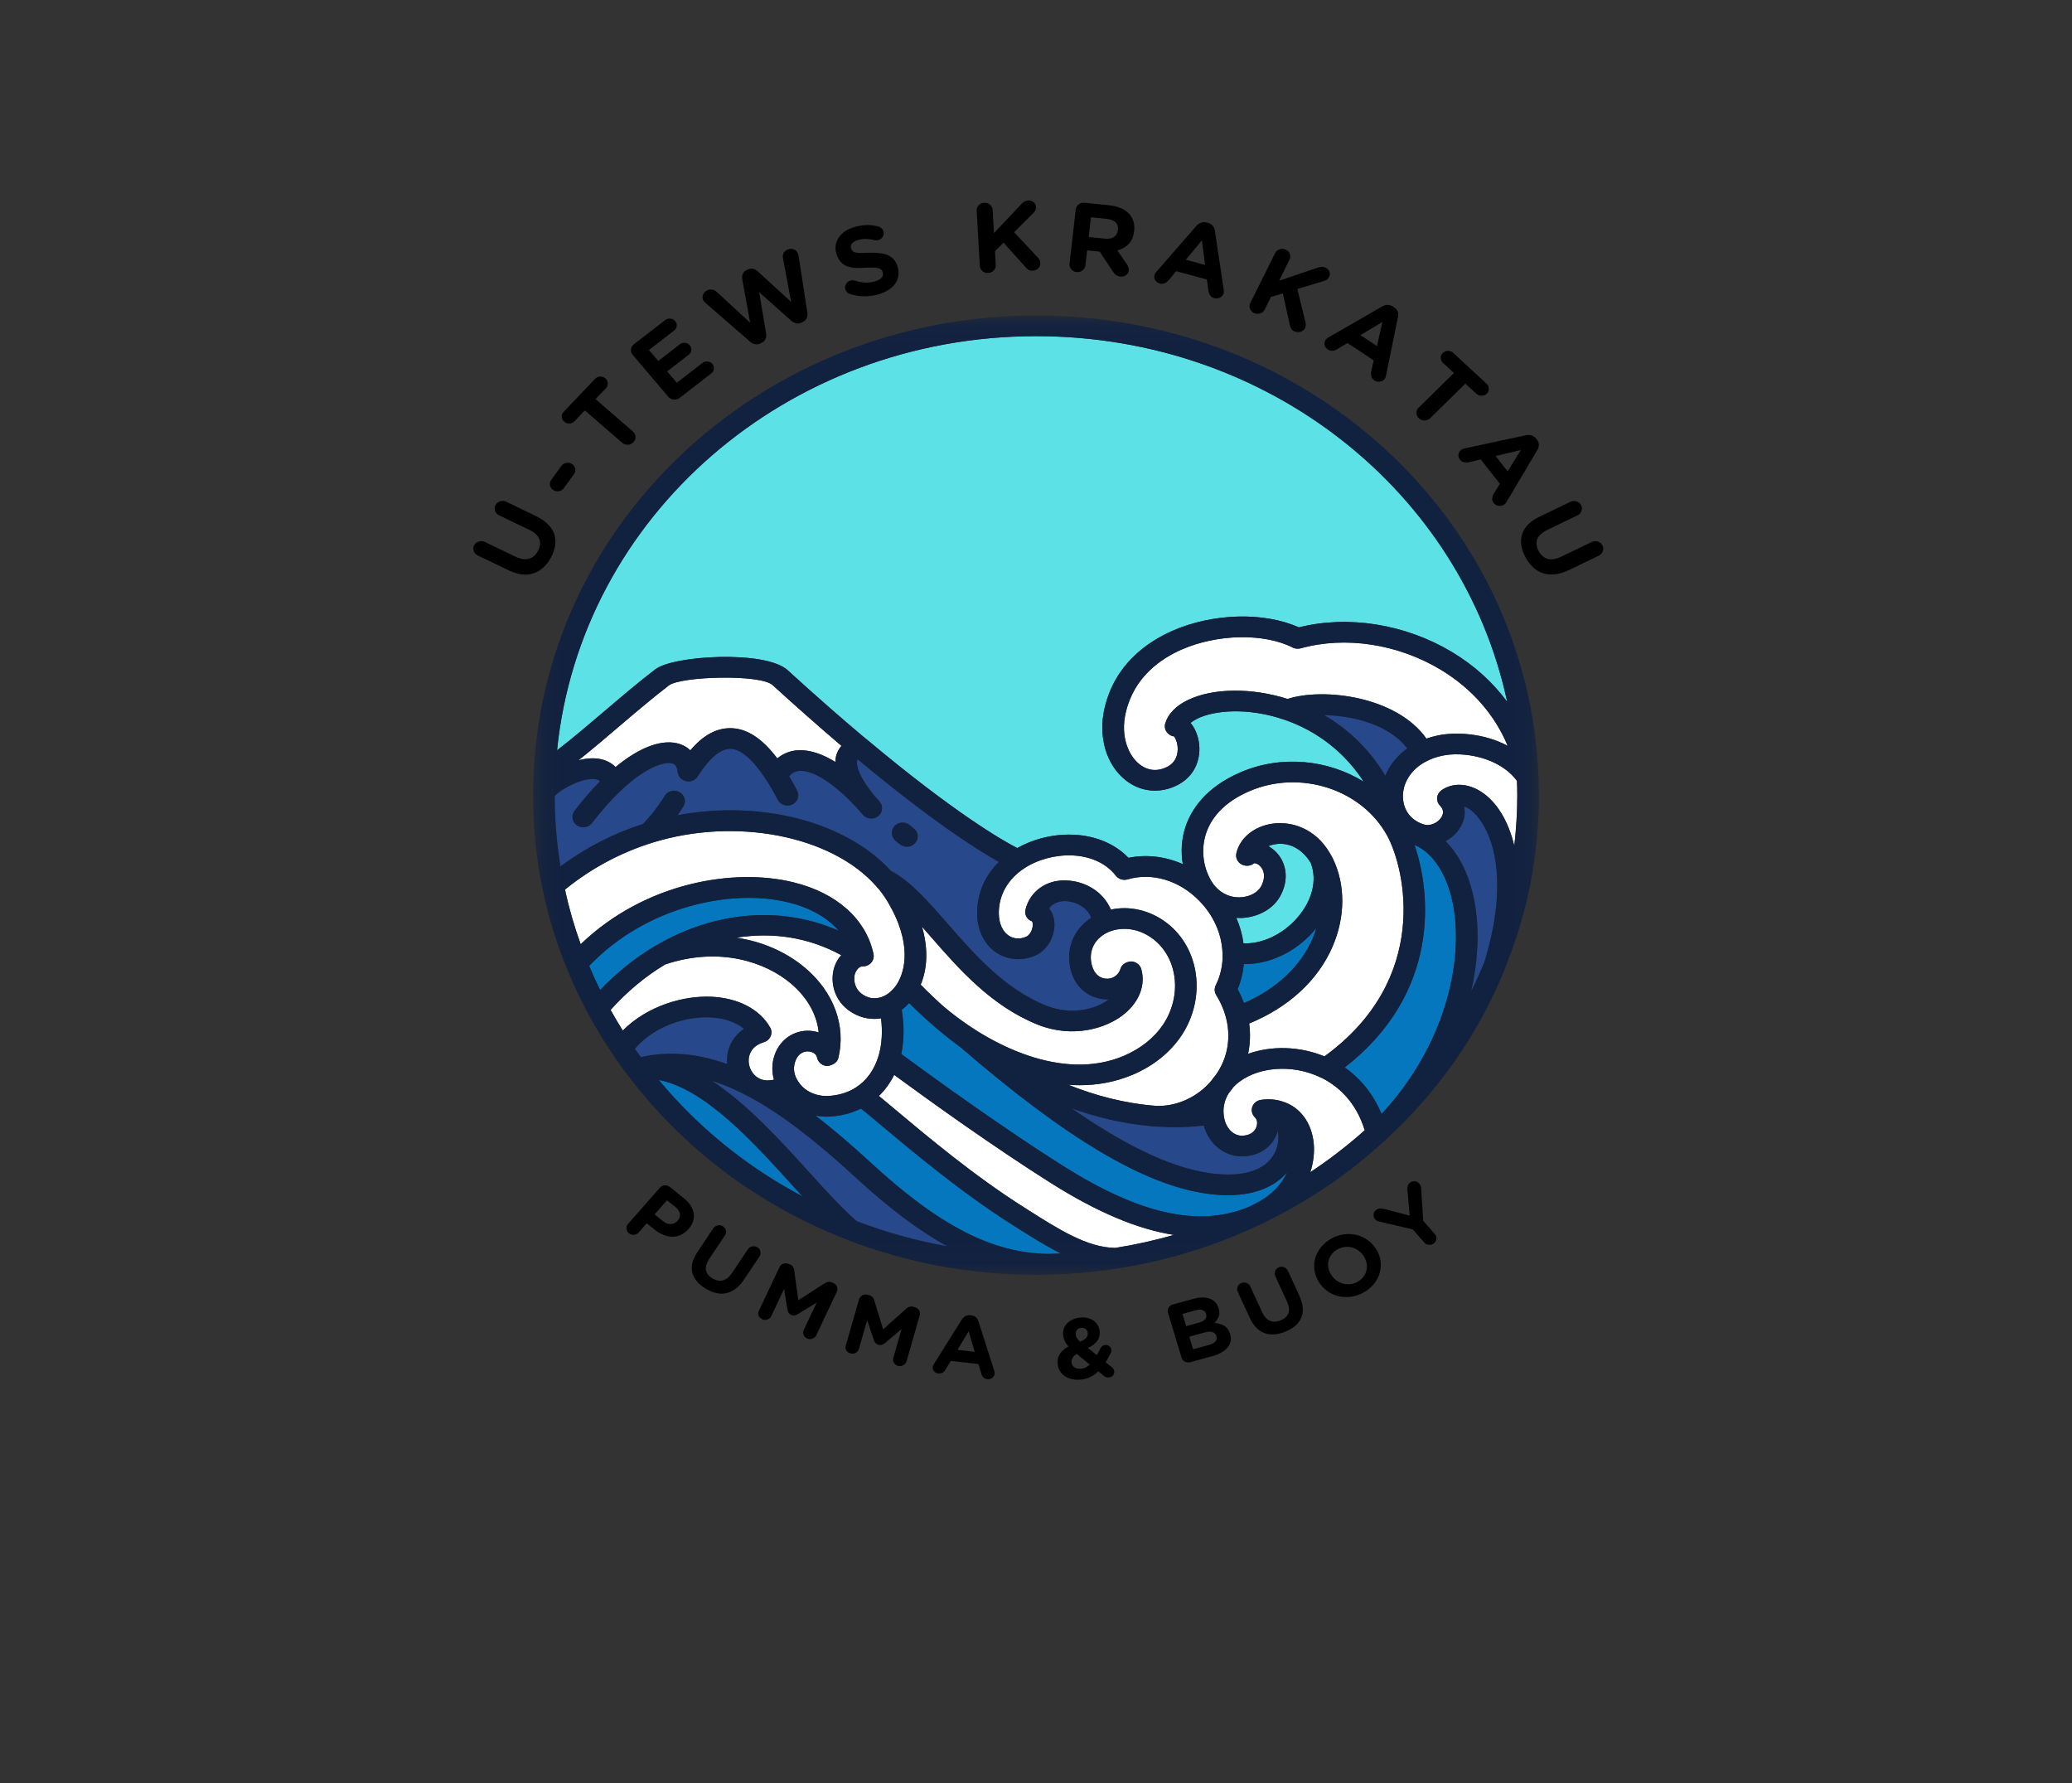 <svg width="86" height="74" viewBox="0 0 86 74" fill="none" xmlns="http://www.w3.org/2000/svg">
<rect x="0" y="0" width="86" height="74" fill="#333333" stroke="none"/>
<path d="M43.004 13.951C32.65 13.951 24.102 21.428 23.12 31.138C23.76 30.645 24.408 30.094 25.082 29.52C25.766 28.937 26.472 28.335 27.193 27.781C27.947 27.193 31.783 26.979 32.692 27.813C33.834 28.855 34.917 29.805 35.91 30.637C35.924 30.646 35.937 30.654 35.951 30.666C39.632 33.753 41.616 34.883 42.223 35.195C43.627 34.399 45.67 34.387 46.838 35.6C47.591 35.445 48.375 35.544 49.093 35.861C49.004 35.332 49.041 34.786 49.216 34.282C49.448 33.609 50.031 32.677 51.483 32.053C53.178 31.319 55.121 31.526 56.601 32.44C55.582 30.865 54.19 30.165 53.299 29.865C51.796 29.351 50.408 29.473 49.697 29.822C49.585 29.878 49.489 29.939 49.414 30.003C49.547 30.153 49.653 30.358 49.719 30.602C49.911 31.325 49.687 32.236 48.748 32.639C48.055 32.937 47.321 32.845 46.732 32.388C45.913 31.751 45.567 30.569 45.849 29.375C46.272 27.569 47.614 26.64 48.664 26.178C50.348 25.44 52.472 25.389 53.909 26.036C55.968 25.519 58.331 25.899 60.27 27.062C61.193 27.617 61.962 28.317 62.558 29.127C60.686 20.405 52.651 13.951 43.004 13.951ZM52.955 35.03C52.843 35.045 52.738 35.075 52.645 35.116C52.697 35.146 52.748 35.178 52.798 35.215C53.281 35.572 53.583 36.302 53.17 37.126C52.915 37.641 52.367 37.998 51.706 38.081C51.575 38.098 51.444 38.098 51.314 38.091C51.463 38.432 51.563 38.787 51.611 39.149C52.369 39.179 53.204 38.8 53.814 38.122C54.464 37.396 54.684 36.537 54.405 35.815C54.067 35.245 53.526 34.948 52.955 35.03Z" fill="#5CE1E6"/>
<path d="M62.963 32.407C62.217 31.397 60.687 31.179 59.855 31.363C59.618 31.414 59.414 31.485 59.232 31.579C58.573 31.901 58.185 32.514 58.233 33.145C58.271 33.659 58.581 34.047 59.082 34.211C59.373 34.304 59.674 34.141 59.812 33.936C59.935 33.758 59.92 33.588 59.767 33.433C59.68 33.344 59.637 33.223 59.649 33.102C59.66 32.98 59.726 32.87 59.829 32.797C60.293 32.468 60.93 32.497 61.494 32.869C62.101 33.269 62.597 34.032 62.852 35.102C62.931 34.41 62.976 33.711 62.976 33.004C62.976 32.802 62.97 32.606 62.963 32.407ZM47.301 31.722C47.527 31.899 47.898 32.067 48.378 31.857C48.666 31.733 48.834 31.518 48.873 31.218C48.914 30.907 48.802 30.648 48.732 30.563C48.622 30.547 48.521 30.494 48.449 30.41C48.356 30.303 48.325 30.157 48.364 30.022C48.479 29.633 48.798 29.3 49.285 29.061C50.327 28.548 51.943 28.53 53.442 29.006C54.925 28.527 57.959 28.889 59.205 30.652C59.347 30.603 59.496 30.561 59.656 30.527C60.377 30.368 61.571 30.414 62.577 30.951C62.046 29.667 61.088 28.567 59.791 27.788C58.011 26.721 55.839 26.39 53.988 26.905C53.875 26.936 53.755 26.924 53.652 26.872C52.464 26.269 50.525 26.306 49.041 26.958C48.173 27.338 47.069 28.099 46.727 29.563C46.49 30.563 46.845 31.368 47.301 31.722ZM51.853 32.836C50.939 33.228 50.323 33.82 50.07 34.551C49.843 35.206 49.918 35.953 50.269 36.552C50.317 36.625 50.372 36.715 50.437 36.784C50.739 37.126 51.155 37.287 51.59 37.23C51.94 37.186 52.235 37.005 52.358 36.757C52.568 36.336 52.429 36.029 52.246 35.892C52.15 35.822 52.065 35.815 52.045 35.829C51.897 35.949 51.688 35.961 51.522 35.866C51.357 35.771 51.275 35.586 51.317 35.406C51.467 34.768 52.059 34.287 52.826 34.181C53.574 34.078 54.582 34.35 55.2 35.411C55.203 35.416 55.204 35.42 55.207 35.423C55.207 35.424 55.207 35.424 55.207 35.424C55.251 35.499 55.294 35.572 55.328 35.645C55.847 36.724 55.841 38.053 55.309 39.283C54.702 40.686 53.48 41.809 51.848 42.475C51.906 42.903 51.889 43.326 51.803 43.734C52.772 43.389 53.937 43.413 54.972 43.84C59.389 40.631 58.321 36.062 57.583 34.693C56.533 32.754 53.963 31.923 51.853 32.836ZM54.856 44.731C54.844 44.727 54.83 44.724 54.818 44.717C53.62 44.13 52.095 44.267 51.271 45.036L51.177 45.132C51.132 45.205 51.073 45.281 51.004 45.36C50.843 45.613 50.763 45.913 50.785 46.2C50.812 46.724 51.121 47.112 51.521 47.132C51.949 47.135 52.085 46.909 52.133 46.805C52.196 46.67 52.205 46.484 52.087 46.371C51.967 46.257 51.925 46.086 51.978 45.931C52.033 45.778 52.172 45.667 52.342 45.643C52.666 45.597 52.977 45.625 53.243 45.717H53.244C53.248 45.719 53.254 45.721 53.259 45.723C53.966 45.949 54.447 46.598 54.528 47.46C54.561 47.814 54.521 48.227 54.384 48.647C55.178 48.122 55.932 47.542 56.644 46.905C56.263 45.664 55.476 45.041 54.856 44.731ZM50.903 42.301C50.819 41.95 50.675 41.61 50.479 41.295C50.404 41.171 50.397 41.022 50.46 40.892C50.668 40.472 50.766 40.01 50.741 39.553C50.718 38.765 50.364 37.973 49.766 37.374C48.947 36.535 47.815 36.198 46.806 36.493C46.626 36.55 46.427 36.485 46.313 36.34C45.456 35.24 43.617 35.3 42.505 36.04C41.835 36.482 41.464 37.131 41.456 37.871C41.453 38.316 41.611 38.67 41.887 38.842C42.095 38.969 42.345 38.982 42.593 38.874C42.704 38.828 42.806 38.686 42.847 38.521C42.888 38.359 42.854 38.256 42.838 38.237C42.624 38.164 42.514 37.957 42.565 37.745C42.75 36.981 43.454 36.488 44.286 36.541C44.982 36.568 45.772 36.958 46.108 37.748C46.89 37.579 47.741 37.776 48.431 38.305C49.802 39.36 50.071 41.41 49.044 42.967C48.566 43.682 47.88 44.233 47.002 44.606C46.292 44.905 45.552 45.036 44.808 45.036C44.652 45.036 44.495 45.029 44.339 45.018C45.461 45.467 46.699 45.8 48.013 45.896H48.087C48.907 45.896 49.726 45.505 50.279 44.849C50.34 44.763 50.397 44.685 50.46 44.616C50.939 43.941 51.096 43.12 50.903 42.301ZM37.113 44.608C36.947 44.942 36.734 45.236 36.48 45.482C36.675 45.642 36.907 45.835 37.169 46.056C38.477 47.154 40.454 48.813 42.497 50.102L42.588 50.16C43.949 51.026 45.125 51.774 46.29 51.788C47.115 51.659 47.928 51.477 48.725 51.249C47.202 51.012 45.517 50.295 43.601 49.085C41.279 47.618 38.69 45.764 37.113 44.608ZM38.709 41.35C38.712 41.352 38.715 41.355 38.717 41.356C38.718 41.357 38.719 41.358 38.719 41.358C38.854 41.487 38.974 41.602 39.102 41.716H39.103C39.105 41.718 39.107 41.72 39.108 41.72C39.108 41.721 39.108 41.721 39.108 41.722C39.11 41.723 39.111 41.725 39.113 41.725C41.11 43.434 44.133 44.877 46.636 43.822C47.348 43.518 47.903 43.077 48.283 42.51C49.07 41.315 48.888 39.76 47.866 38.972C47.184 38.45 46.449 38.481 45.992 38.685C45.483 38.92 45.216 39.372 45.285 39.889C45.341 40.319 45.57 40.59 45.901 40.614C46.123 40.642 46.408 40.516 46.505 40.207C46.561 40.024 46.737 39.919 46.94 39.9C47.142 39.904 47.317 40.032 47.369 40.218C47.553 40.862 47.297 41.551 46.687 42.061C45.923 42.701 44.511 43.093 43.082 42.527C41.149 41.755 39.81 40.222 38.629 38.869C38.507 38.728 38.387 38.592 38.269 38.459C38.521 39.335 38.507 40.163 38.215 40.863C38.378 41.031 38.541 41.196 38.709 41.35ZM32.937 36.618C34.735 37.06 35.945 38.144 36.256 39.591C36.305 39.822 36.15 40.05 35.905 40.097C35.891 40.1 35.875 40.1 35.861 40.102C35.845 40.103 35.831 40.105 35.815 40.105C35.814 40.105 35.813 40.105 35.811 40.105C35.808 40.105 35.806 40.105 35.803 40.104C35.798 40.105 35.795 40.105 35.789 40.105C35.572 40.124 35.483 40.414 35.474 40.449C35.419 40.699 35.472 41.175 36.015 41.379C36.303 41.483 36.558 41.404 36.721 41.322C36.942 41.207 37.141 41.006 37.28 40.76C37.284 40.753 37.285 40.746 37.288 40.739C37.512 40.331 37.916 39.186 36.812 37.37C36.682 37.156 36.536 36.959 36.376 36.787C36.376 36.786 36.375 36.784 36.374 36.783C36.373 36.782 36.371 36.781 36.37 36.779C34.523 34.676 30.526 33.897 27.075 34.972C25.744 35.387 24.526 36.044 23.448 36.919C23.615 37.683 23.832 38.441 24.102 39.185C26.798 36.597 30.501 36.014 32.937 36.618ZM36.569 42.261C36.478 42.276 36.387 42.284 36.296 42.284C36.09 42.284 35.888 42.25 35.694 42.18C34.728 41.819 34.447 40.94 34.593 40.274C34.65 40.02 34.764 39.807 34.917 39.64C33.59 38.91 32.088 38.669 30.569 38.914C31.641 39.076 32.633 39.502 33.427 40.176C34.608 41.177 35.119 42.572 34.796 43.908C34.749 44.104 34.555 44.201 34.352 44.24C34.139 44.239 33.958 44.095 33.916 43.897C33.878 43.715 33.699 43.642 33.558 43.635C33.463 43.622 33.145 43.643 33.005 44.056C32.891 44.385 32.993 44.659 33.098 44.83C33.366 45.297 33.92 45.547 34.525 45.471C34.905 45.429 35.24 45.315 35.527 45.129C35.975 44.841 36.294 44.394 36.471 43.805C36.604 43.343 36.636 42.815 36.569 42.261ZM24.868 31.492C25.144 31.538 25.375 31.656 25.55 31.833C26.571 30.986 27.529 30.641 28.235 30.884C28.397 30.939 28.538 31.027 28.653 31.139C29.172 30.526 29.714 30.224 30.294 30.219H30.308C30.984 30.219 31.627 30.631 32.262 31.474C32.508 31.27 32.803 31.153 33.135 31.135C33.649 31.111 34.181 31.319 34.673 31.622C34.677 31.523 34.688 31.425 34.714 31.334C34.749 31.218 34.813 31.082 34.925 30.952C34.031 30.191 33.074 29.349 32.068 28.432C31.563 27.968 28.249 28.066 27.76 28.447C27.055 28.99 26.357 29.584 25.682 30.159C25.112 30.645 24.561 31.114 24.012 31.55C24.309 31.476 24.604 31.447 24.868 31.492ZM33.981 42.848C33.907 42.105 33.51 41.395 32.829 40.817C31.788 39.934 29.872 39.266 27.606 40.025C26.777 40.525 26.018 41.159 25.342 41.911C25.516 42.222 25.683 42.505 25.849 42.769C26.881 41.731 28.388 41.311 29.53 41.365C30.645 41.419 31.532 41.883 31.964 42.637C32.029 42.75 32.037 42.884 31.987 43.002C31.936 43.122 31.832 43.213 31.704 43.251C31.191 43.406 31.091 43.759 31.075 43.955C31.05 44.293 31.234 44.622 31.523 44.764C31.53 44.767 31.537 44.77 31.544 44.774C31.709 44.846 31.906 44.857 32.123 44.806C32.029 44.477 32.034 44.126 32.149 43.789C32.371 43.139 32.959 42.741 33.609 42.778C33.739 42.786 33.864 42.809 33.981 42.848Z" fill="white"/>
<path d="M60.981 33.573C60.933 33.541 60.858 33.497 60.77 33.465C60.838 33.776 60.771 34.105 60.566 34.404C60.419 34.62 60.221 34.79 59.998 34.908C60.581 35.487 60.995 36.342 61.197 37.405C61.401 38.479 61.373 39.776 61.06 41.146C61.26 40.742 61.447 40.33 61.618 39.908C61.621 39.897 61.623 39.886 61.626 39.875C62.799 36.004 61.716 34.06 60.981 33.573ZM54.962 29.677C55.821 30.179 56.762 30.966 57.499 32.189C57.677 31.75 57.992 31.357 58.41 31.06C57.663 30.07 56.148 29.696 54.962 29.677ZM52.956 47.151C52.706 47.696 52.141 48.009 51.477 47.989C50.748 47.95 50.165 47.436 49.962 46.71C49.557 46.755 49.161 46.778 48.771 46.778C48.536 46.778 48.302 46.769 48.069 46.754H47.987C47.986 46.754 47.985 46.753 47.984 46.753C47.974 46.753 47.964 46.753 47.954 46.753C47.952 46.753 47.952 46.752 47.951 46.752C47.887 46.751 47.818 46.748 47.757 46.737C47.75 46.736 47.744 46.732 47.738 46.731C46.585 46.627 45.491 46.359 44.481 45.996C46.401 47.334 48.436 48.442 50.228 48.688C51.58 48.876 52.534 48.578 52.908 47.847C53.061 47.549 53.086 47.218 53.032 46.94C53.012 47.011 52.989 47.081 52.956 47.151ZM46.022 41.474C45.957 41.477 45.892 41.475 45.825 41.469C45.246 41.423 44.524 41.009 44.392 39.995C44.291 39.223 44.631 38.518 45.292 38.084C45.117 37.648 44.654 37.413 44.25 37.398C44.113 37.386 43.743 37.406 43.544 37.702C43.677 37.864 43.756 38.08 43.765 38.327C43.782 38.814 43.511 39.428 42.959 39.658C42.435 39.885 41.862 39.849 41.396 39.561C40.857 39.226 40.55 38.607 40.557 37.864C40.564 37.059 40.882 36.336 41.458 35.77C40.576 35.277 38.7 34.092 35.604 31.515C35.59 31.537 35.583 31.556 35.58 31.567C35.521 31.765 35.669 32.26 36.278 33.005C36.341 33.071 36.425 33.168 36.509 33.265C36.666 33.447 36.641 33.721 36.45 33.871C36.365 33.938 36.263 33.971 36.162 33.971C36.034 33.971 35.907 33.918 35.82 33.816L35.814 33.81C35.738 33.722 35.663 33.636 35.588 33.555C35.587 33.553 35.586 33.553 35.585 33.551C35.584 33.551 35.583 33.55 35.583 33.549C34.68 32.557 33.767 31.955 33.187 31.991C33.012 32.001 32.875 32.075 32.756 32.218C32.871 32.41 32.983 32.608 33.089 32.816C33.198 33.029 33.106 33.285 32.882 33.389C32.661 33.492 32.39 33.404 32.28 33.19C32.118 32.874 31.945 32.577 31.765 32.307C31.235 31.502 30.731 31.076 30.307 31.076H30.302C29.896 31.08 29.431 31.476 28.959 32.222C28.858 32.382 28.665 32.463 28.471 32.418C28.281 32.375 28.142 32.222 28.125 32.036C28.099 31.75 27.969 31.704 27.926 31.689C27.584 31.57 26.762 31.867 25.769 32.81C25.375 33.178 24.973 33.63 24.575 34.155C24.487 34.271 24.35 34.333 24.211 34.333C24.119 34.333 24.027 34.307 23.947 34.251C23.745 34.113 23.699 33.845 23.845 33.653C24.197 33.189 24.552 32.78 24.905 32.427C24.852 32.373 24.788 32.348 24.712 32.336C24.23 32.258 23.363 32.687 23.023 33.031C23.025 34.028 23.106 35.007 23.263 35.956C24.299 35.185 25.446 34.593 26.686 34.193C27.195 33.685 27.584 33.038 27.588 33.032C27.71 32.825 27.985 32.754 28.201 32.87C28.418 32.988 28.493 33.248 28.37 33.455C28.362 33.469 28.273 33.617 28.126 33.829C31.546 33.191 35.095 34.081 36.98 36.142C37.781 36.558 38.496 37.375 39.321 38.32C40.436 39.597 41.699 41.045 43.428 41.735C44.453 42.141 45.452 41.901 46.022 41.474ZM37.998 34.972C37.909 35.082 37.776 35.14 37.642 35.14C37.545 35.14 37.449 35.11 37.366 35.05C37.222 34.943 37.143 34.867 37.143 34.867C36.97 34.699 36.971 34.427 37.147 34.261C37.321 34.095 37.604 34.095 37.777 34.259C37.787 34.266 37.835 34.311 37.917 34.371C38.113 34.516 38.149 34.786 37.998 34.972ZM31.123 45.531C30.582 45.239 30.059 45.015 29.553 44.858C31.008 45.808 32.374 47.312 33.567 48.627C34.292 49.426 34.976 50.178 35.562 50.68C36.783 51.147 38.039 51.493 39.32 51.722C38.128 51.067 36.882 50.127 35.503 48.855C33.781 47.27 32.389 46.214 31.123 45.531ZM30.177 43.893C30.215 43.396 30.467 42.975 30.877 42.695C30.549 42.417 30.065 42.25 29.485 42.222C28.488 42.173 27.176 42.563 26.35 43.522C26.431 43.64 26.514 43.757 26.599 43.87C27.744 43.613 28.925 43.708 30.179 44.159C30.172 44.071 30.171 43.983 30.177 43.893Z" fill="#27498C"/>
<path d="M60.313 37.558C60.076 36.315 59.5 35.41 58.732 35.075C58.725 35.072 58.717 35.069 58.711 35.067C59.407 37.09 59.773 41.22 55.814 44.3C56.491 44.773 57.013 45.433 57.343 46.23C59.999 43.371 60.753 39.882 60.313 37.558ZM51.691 40.009C51.669 40.009 51.648 40.007 51.626 40.007C51.594 40.361 51.51 40.715 51.368 41.052C51.471 41.238 51.558 41.43 51.631 41.628C52.976 41.044 53.978 40.109 54.477 38.956C54.54 38.81 54.592 38.662 54.638 38.514C54.592 38.57 54.545 38.625 54.497 38.679C53.74 39.522 52.689 40.009 51.691 40.009ZM50.969 49.6C50.704 49.6 50.415 49.581 50.1 49.537C47.512 49.183 44.268 47.258 39.891 43.483C39.877 43.473 39.868 43.464 39.856 43.455C39.405 43.123 38.961 42.762 38.496 42.349C38.494 42.348 38.492 42.346 38.491 42.344C38.361 42.229 38.239 42.113 38.117 41.997C38.1 41.984 38.084 41.968 38.068 41.952C37.956 41.847 37.843 41.737 37.733 41.626C37.637 41.728 37.536 41.823 37.426 41.904C37.533 42.547 37.527 43.173 37.409 43.743C38.942 44.869 41.671 46.836 44.099 48.37C47.286 50.385 49.727 50.936 51.78 50.108C51.785 50.105 51.814 50.093 51.84 50.081C51.921 50.043 52.002 50.004 52.083 49.961C52.102 49.95 52.122 49.94 52.143 49.929C52.146 49.928 52.147 49.928 52.149 49.926C52.807 49.591 53.206 49.123 53.425 48.651C53.041 49.096 52.312 49.6 50.969 49.6ZM41.998 50.816C39.907 49.495 37.821 47.745 36.574 46.7C36.236 46.415 35.954 46.179 35.737 46.005C35.401 46.171 35.032 46.278 34.633 46.322C34.525 46.335 34.417 46.342 34.31 46.342C34.152 46.342 33.997 46.323 33.846 46.296C34.55 46.838 35.304 47.48 36.128 48.238C38.984 50.871 41.192 52.008 43.513 52.038H43.516C43.671 52.036 43.815 52.029 43.95 52.021V52.023C43.981 52.022 44.011 52.021 44.036 52.021C43.392 51.703 42.749 51.294 42.089 50.874L41.998 50.816ZM34.809 38.624C34.344 38.078 33.63 37.674 32.712 37.447C30.368 36.871 26.819 37.603 24.454 40.086C24.591 40.417 24.743 40.751 24.909 41.084C25.588 40.375 26.34 39.768 27.156 39.28C27.162 39.276 27.168 39.275 27.172 39.271C27.173 39.271 27.173 39.27 27.174 39.27C27.178 39.269 27.18 39.267 27.184 39.265C27.186 39.264 27.187 39.263 27.189 39.262C27.19 39.261 27.192 39.261 27.194 39.26C29.663 37.793 32.464 37.587 34.809 38.624ZM27.343 44.818C28.987 46.798 31.013 48.436 33.307 49.65C33.169 49.499 33.029 49.346 32.887 49.19C31.241 47.375 29.256 45.183 27.343 44.818Z" fill="#0477BF"/>
<mask id="mask0_576_1959" style="mask-type:luminance" maskUnits="userSpaceOnUse" x="22" y="13" width="42" height="40">
<path d="M22.123 13.094H63.919V52.946H22.123V13.094Z" fill="white"/>
</mask>
<g mask="url(#mask0_576_1959)">
<path d="M63.876 33.004C63.876 32.781 63.868 32.565 63.86 32.344C63.864 32.325 63.868 32.305 63.868 32.283C63.868 32.258 63.862 32.231 63.857 32.207C63.413 21.488 54.253 13.094 43.004 13.094C31.838 13.094 22.678 21.415 22.151 32.032C22.132 32.307 22.123 32.591 22.123 32.866V33.004C22.123 34.316 22.253 35.605 22.508 36.833C22.735 37.955 23.072 39.071 23.51 40.145C23.759 40.773 24.06 41.414 24.403 42.053C24.404 42.054 24.405 42.056 24.406 42.058C24.764 42.715 25.087 43.25 25.419 43.729C25.615 44.031 25.831 44.333 26.048 44.611C28.355 47.669 31.5 50.031 35.143 51.44L35.144 51.439C35.146 51.44 35.151 51.442 35.154 51.444L35.152 51.449C37.652 52.414 40.295 52.905 43.004 52.905C43.184 52.905 43.353 52.905 43.507 52.896C43.672 52.896 43.847 52.895 43.966 52.879C43.973 52.879 43.979 52.879 43.986 52.878C44.074 52.878 44.167 52.877 44.257 52.869V52.87C45.038 52.822 45.739 52.747 46.396 52.642C46.401 52.641 46.404 52.64 46.41 52.639C46.412 52.638 46.415 52.638 46.418 52.637C48.405 52.328 50.328 51.742 52.134 50.896C52.159 50.886 52.212 50.867 52.236 50.853C52.237 50.852 52.237 50.852 52.238 50.852V50.851L52.46 50.751C52.496 50.733 52.553 50.706 52.616 50.662C54.376 49.799 56.006 48.687 57.458 47.354L57.457 47.353C57.493 47.33 57.528 47.301 57.537 47.28C59.718 45.269 61.377 42.885 62.469 40.193L62.468 40.192C62.479 40.165 62.489 40.136 62.494 40.105C63.41 37.858 63.876 35.469 63.876 33.004ZM52.798 35.215C52.748 35.178 52.697 35.146 52.645 35.116C52.738 35.075 52.843 35.045 52.955 35.031C53.526 34.949 54.067 35.245 54.405 35.815C54.684 36.537 54.464 37.397 53.814 38.123C53.205 38.8 52.369 39.179 51.611 39.149C51.563 38.787 51.463 38.432 51.314 38.091C51.444 38.098 51.575 38.098 51.706 38.081C52.367 37.999 52.915 37.641 53.17 37.126C53.583 36.302 53.281 35.572 52.798 35.215ZM51.626 40.007C51.648 40.007 51.669 40.009 51.691 40.009C52.689 40.009 53.74 39.523 54.497 38.679C54.545 38.626 54.592 38.57 54.638 38.515C54.592 38.662 54.54 38.81 54.477 38.956C53.978 40.109 52.976 41.045 51.631 41.628C51.558 41.431 51.471 41.239 51.368 41.052C51.51 40.715 51.594 40.361 51.626 40.007ZM51.848 42.475C53.48 41.809 54.702 40.686 55.309 39.283C55.841 38.053 55.847 36.723 55.328 35.645C55.294 35.572 55.251 35.498 55.207 35.424C55.207 35.424 55.207 35.424 55.207 35.423C55.204 35.42 55.203 35.416 55.2 35.411C54.582 34.35 53.574 34.078 52.826 34.181C52.06 34.286 51.467 34.768 51.317 35.405C51.275 35.586 51.357 35.771 51.522 35.866C51.688 35.961 51.897 35.949 52.045 35.829C52.065 35.815 52.15 35.821 52.246 35.892C52.43 36.029 52.568 36.336 52.358 36.757C52.235 37.005 51.94 37.185 51.59 37.23C51.155 37.287 50.739 37.126 50.437 36.784C50.372 36.715 50.317 36.625 50.269 36.552C49.918 35.953 49.843 35.206 50.07 34.551C50.324 33.82 50.939 33.228 51.853 32.836C53.963 31.923 56.533 32.754 57.583 34.693C58.322 36.061 59.389 40.631 54.972 43.84C53.937 43.413 52.772 43.389 51.803 43.734C51.889 43.326 51.906 42.903 51.848 42.475ZM50.46 44.616C50.397 44.685 50.34 44.763 50.28 44.849C49.726 45.505 48.907 45.895 48.087 45.895H48.013C46.699 45.8 45.461 45.467 44.339 45.018C44.495 45.029 44.652 45.036 44.808 45.036C45.552 45.036 46.292 44.905 47.002 44.606C47.88 44.232 48.566 43.681 49.044 42.967C50.071 41.409 49.802 39.36 48.431 38.304C47.741 37.776 46.89 37.579 46.108 37.748C45.772 36.958 44.982 36.568 44.286 36.541C43.454 36.488 42.75 36.981 42.565 37.745C42.514 37.957 42.624 38.163 42.838 38.237C42.854 38.256 42.888 38.359 42.847 38.521C42.806 38.686 42.704 38.828 42.593 38.874C42.345 38.982 42.095 38.969 41.887 38.842C41.611 38.67 41.453 38.316 41.456 37.871C41.464 37.131 41.835 36.482 42.505 36.04C43.617 35.3 45.456 35.24 46.313 36.34C46.428 36.485 46.626 36.55 46.806 36.493C47.815 36.198 48.947 36.535 49.766 37.373C50.364 37.973 50.718 38.765 50.741 39.553C50.766 40.009 50.668 40.472 50.46 40.892C50.397 41.022 50.404 41.171 50.479 41.295C50.675 41.61 50.819 41.95 50.903 42.301C51.097 43.119 50.939 43.941 50.46 44.616ZM51.477 47.989C52.141 48.01 52.706 47.696 52.956 47.151C52.989 47.081 53.012 47.011 53.032 46.94C53.086 47.218 53.061 47.549 52.908 47.847C52.534 48.578 51.58 48.877 50.228 48.688C48.436 48.443 46.401 47.334 44.481 45.996C45.491 46.359 46.585 46.627 47.738 46.731C47.744 46.733 47.75 46.736 47.757 46.737C47.818 46.748 47.887 46.751 47.951 46.752C47.952 46.752 47.952 46.753 47.954 46.753C47.964 46.753 47.974 46.753 47.984 46.753C47.985 46.753 47.986 46.754 47.987 46.754H48.069C48.303 46.769 48.536 46.778 48.771 46.778C49.161 46.778 49.557 46.756 49.962 46.71C50.165 47.436 50.748 47.951 51.477 47.989ZM38.269 38.459C38.387 38.592 38.507 38.728 38.629 38.869C39.81 40.222 41.149 41.755 43.082 42.527C44.511 43.093 45.923 42.701 46.687 42.061C47.297 41.551 47.553 40.862 47.369 40.218C47.317 40.032 47.142 39.904 46.94 39.9C46.737 39.919 46.561 40.024 46.505 40.207C46.408 40.516 46.123 40.642 45.901 40.614C45.57 40.589 45.341 40.319 45.285 39.889C45.216 39.372 45.483 38.92 45.992 38.685C46.449 38.48 47.184 38.45 47.866 38.972C48.888 39.76 49.07 41.315 48.283 42.51C47.903 43.077 47.348 43.518 46.636 43.822C44.133 44.876 41.11 43.434 39.113 41.725C39.111 41.725 39.11 41.723 39.108 41.722C39.108 41.721 39.108 41.721 39.108 41.72C39.107 41.719 39.105 41.718 39.103 41.716H39.102C38.974 41.602 38.854 41.487 38.719 41.358C38.719 41.358 38.718 41.357 38.717 41.356C38.715 41.355 38.712 41.352 38.709 41.35C38.541 41.196 38.378 41.031 38.215 40.863C38.507 40.163 38.521 39.335 38.269 38.459ZM57.499 32.19C56.762 30.966 55.821 30.179 54.962 29.677C56.148 29.696 57.663 30.07 58.41 31.06C57.992 31.357 57.677 31.75 57.499 32.19ZM53.442 29.006C51.943 28.53 50.327 28.548 49.285 29.061C48.798 29.3 48.479 29.633 48.364 30.022C48.325 30.157 48.356 30.303 48.449 30.409C48.521 30.494 48.622 30.547 48.733 30.563C48.802 30.648 48.914 30.907 48.873 31.218C48.834 31.518 48.666 31.733 48.378 31.857C47.898 32.066 47.527 31.899 47.301 31.722C46.845 31.368 46.49 30.563 46.728 29.563C47.069 28.099 48.173 27.338 49.041 26.958C50.525 26.306 52.464 26.269 53.652 26.872C53.755 26.924 53.875 26.936 53.988 26.905C55.839 26.39 58.011 26.721 59.791 27.788C61.088 28.567 62.046 29.667 62.577 30.951C61.571 30.414 60.377 30.368 59.656 30.526C59.496 30.561 59.347 30.602 59.205 30.652C57.959 28.889 54.925 28.527 53.442 29.006ZM43.004 13.951C52.651 13.951 60.687 20.405 62.558 29.127C61.962 28.318 61.193 27.617 60.27 27.062C58.331 25.899 55.968 25.519 53.91 26.036C52.472 25.39 50.348 25.44 48.664 26.178C47.614 26.64 46.272 27.569 45.849 29.375C45.568 30.569 45.913 31.751 46.732 32.388C47.321 32.846 48.055 32.937 48.749 32.64C49.687 32.236 49.911 31.325 49.719 30.602C49.653 30.358 49.547 30.153 49.414 30.003C49.489 29.939 49.585 29.878 49.697 29.823C50.409 29.473 51.796 29.351 53.299 29.865C54.19 30.165 55.582 30.866 56.602 32.44C55.121 31.526 53.178 31.319 51.483 32.054C50.031 32.677 49.448 33.609 49.216 34.282C49.041 34.786 49.004 35.332 49.093 35.861C48.375 35.545 47.591 35.446 46.838 35.6C45.67 34.387 43.627 34.399 42.223 35.195C41.616 34.883 39.632 33.754 35.951 30.666C35.937 30.655 35.924 30.646 35.91 30.637C34.917 29.805 33.834 28.856 32.692 27.813C31.783 26.979 27.947 27.194 27.193 27.781C26.472 28.335 25.766 28.937 25.082 29.52C24.408 30.094 23.76 30.645 23.121 31.138C24.102 21.428 32.651 13.951 43.004 13.951ZM34.925 30.952C34.813 31.082 34.749 31.218 34.715 31.334C34.688 31.425 34.677 31.523 34.673 31.622C34.181 31.319 33.649 31.111 33.135 31.135C32.803 31.152 32.508 31.27 32.262 31.474C31.627 30.631 30.984 30.219 30.308 30.219H30.294C29.714 30.224 29.172 30.526 28.653 31.139C28.538 31.027 28.397 30.939 28.235 30.884C27.529 30.641 26.571 30.986 25.55 31.832C25.375 31.656 25.144 31.538 24.868 31.492C24.604 31.446 24.309 31.475 24.012 31.55C24.561 31.114 25.112 30.645 25.682 30.159C26.357 29.583 27.055 28.99 27.76 28.447C28.249 28.066 31.563 27.968 32.068 28.432C33.074 29.349 34.031 30.191 34.925 30.952ZM23.023 33.031C23.363 32.688 24.23 32.259 24.712 32.336C24.788 32.348 24.852 32.373 24.905 32.427C24.552 32.78 24.197 33.189 23.845 33.653C23.699 33.845 23.745 34.113 23.947 34.252C24.027 34.307 24.119 34.333 24.211 34.333C24.35 34.333 24.487 34.271 24.575 34.155C24.973 33.63 25.375 33.178 25.769 32.81C26.762 31.867 27.584 31.57 27.926 31.689C27.969 31.704 28.099 31.75 28.125 32.037C28.142 32.222 28.282 32.375 28.471 32.418C28.665 32.463 28.858 32.382 28.959 32.222C29.431 31.476 29.896 31.08 30.302 31.076H30.307C30.731 31.076 31.235 31.502 31.765 32.307C31.945 32.577 32.118 32.874 32.281 33.191C32.39 33.404 32.661 33.492 32.883 33.389C33.106 33.285 33.198 33.029 33.089 32.816C32.983 32.608 32.871 32.41 32.756 32.218C32.875 32.075 33.012 32.001 33.187 31.991C33.767 31.956 34.68 32.557 35.583 33.549C35.583 33.55 35.584 33.551 35.585 33.551C35.586 33.553 35.587 33.554 35.588 33.555C35.663 33.636 35.738 33.722 35.814 33.81L35.82 33.816C35.907 33.918 36.034 33.971 36.162 33.971C36.263 33.971 36.365 33.938 36.45 33.871C36.641 33.721 36.666 33.448 36.509 33.265C36.425 33.168 36.341 33.071 36.278 33.005C35.669 32.26 35.521 31.765 35.58 31.568C35.583 31.556 35.59 31.537 35.604 31.516C38.7 34.093 40.576 35.277 41.458 35.77C40.882 36.337 40.564 37.059 40.557 37.864C40.55 38.607 40.857 39.226 41.397 39.561C41.862 39.85 42.435 39.885 42.959 39.658C43.511 39.428 43.782 38.814 43.765 38.327C43.756 38.08 43.677 37.865 43.544 37.702C43.743 37.406 44.113 37.386 44.25 37.398C44.654 37.414 45.117 37.648 45.292 38.084C44.631 38.518 44.291 39.223 44.392 39.995C44.524 41.009 45.246 41.423 45.825 41.469C45.892 41.475 45.957 41.477 46.022 41.474C45.452 41.901 44.453 42.141 43.428 41.735C41.699 41.045 40.436 39.597 39.321 38.32C38.496 37.375 37.781 36.559 36.98 36.142C35.095 34.081 31.546 33.191 28.126 33.83C28.273 33.618 28.362 33.469 28.37 33.455C28.493 33.249 28.418 32.988 28.201 32.87C27.985 32.754 27.71 32.825 27.588 33.032C27.584 33.038 27.195 33.685 26.686 34.193C25.446 34.593 24.299 35.185 23.263 35.956C23.106 35.007 23.025 34.028 23.023 33.031ZM24.102 39.185C23.832 38.441 23.615 37.683 23.448 36.919C24.526 36.044 25.744 35.387 27.075 34.971C30.526 33.897 34.523 34.676 36.37 36.779C36.371 36.781 36.373 36.782 36.374 36.783C36.375 36.784 36.376 36.786 36.376 36.787C36.536 36.959 36.682 37.156 36.812 37.37C37.916 39.186 37.512 40.331 37.288 40.739C37.285 40.746 37.284 40.752 37.28 40.759C37.141 41.006 36.942 41.207 36.721 41.321C36.558 41.404 36.303 41.483 36.015 41.379C35.472 41.175 35.419 40.699 35.474 40.449C35.483 40.414 35.572 40.124 35.789 40.105C35.795 40.105 35.798 40.105 35.803 40.104C35.806 40.105 35.808 40.105 35.811 40.105C35.813 40.105 35.814 40.105 35.815 40.105C35.831 40.105 35.845 40.103 35.861 40.102C35.876 40.1 35.891 40.1 35.905 40.097C36.15 40.05 36.306 39.822 36.256 39.591C35.945 38.144 34.735 37.06 32.937 36.617C30.501 36.014 26.798 36.597 24.102 39.185ZM33.427 40.176C32.633 39.502 31.641 39.076 30.569 38.913C32.088 38.668 33.59 38.91 34.917 39.639C34.764 39.807 34.65 40.02 34.593 40.274C34.447 40.94 34.728 41.819 35.694 42.18C35.888 42.25 36.09 42.284 36.296 42.284C36.387 42.284 36.478 42.276 36.569 42.261C36.636 42.815 36.604 43.342 36.471 43.804C36.294 44.394 35.975 44.841 35.527 45.129C35.24 45.315 34.905 45.429 34.525 45.471C33.92 45.547 33.366 45.297 33.098 44.83C32.994 44.659 32.891 44.385 33.005 44.056C33.145 43.643 33.463 43.622 33.558 43.635C33.7 43.642 33.878 43.715 33.916 43.897C33.958 44.095 34.139 44.238 34.352 44.24C34.555 44.201 34.749 44.104 34.796 43.908C35.119 42.572 34.608 41.177 33.427 40.176ZM24.454 40.086C26.82 37.603 30.368 36.871 32.712 37.448C33.63 37.674 34.344 38.078 34.809 38.625C32.464 37.588 29.663 37.794 27.194 39.26C27.192 39.261 27.19 39.261 27.189 39.262C27.187 39.263 27.186 39.265 27.184 39.265C27.18 39.267 27.178 39.269 27.174 39.27C27.173 39.27 27.173 39.271 27.172 39.271C27.168 39.275 27.162 39.276 27.156 39.28C26.34 39.769 25.588 40.375 24.909 41.085C24.743 40.751 24.591 40.418 24.454 40.086ZM25.849 42.768C25.684 42.505 25.516 42.222 25.342 41.911C26.018 41.159 26.777 40.525 27.606 40.025C29.872 39.265 31.788 39.933 32.829 40.817C33.511 41.395 33.907 42.105 33.981 42.848C33.864 42.809 33.739 42.785 33.609 42.778C32.959 42.741 32.371 43.139 32.149 43.789C32.034 44.126 32.029 44.477 32.123 44.806C31.906 44.857 31.709 44.846 31.544 44.774C31.537 44.77 31.53 44.767 31.523 44.764C31.234 44.622 31.05 44.293 31.075 43.955C31.091 43.759 31.191 43.406 31.704 43.251C31.833 43.212 31.936 43.122 31.987 43.002C32.037 42.884 32.029 42.75 31.964 42.637C31.532 41.883 30.646 41.419 29.53 41.365C28.388 41.311 26.881 41.731 25.849 42.768ZM26.35 43.522C27.176 42.563 28.488 42.173 29.485 42.222C30.065 42.25 30.549 42.417 30.877 42.695C30.467 42.975 30.215 43.396 30.177 43.893C30.171 43.983 30.172 44.071 30.179 44.159C28.926 43.708 27.744 43.613 26.599 43.87C26.514 43.757 26.432 43.641 26.35 43.522ZM27.343 44.818C29.256 45.183 31.241 47.376 32.887 49.19C33.029 49.346 33.169 49.499 33.307 49.65C31.013 48.437 28.987 46.798 27.343 44.818ZM35.562 50.681C34.976 50.178 34.292 49.427 33.567 48.627C32.374 47.312 31.008 45.808 29.553 44.858C30.059 45.015 30.582 45.239 31.123 45.532C32.389 46.214 33.781 47.271 35.503 48.855C36.882 50.127 38.129 51.067 39.32 51.722C38.039 51.494 36.783 51.147 35.562 50.681ZM43.95 52.023V52.022C43.815 52.029 43.671 52.036 43.516 52.038H43.513C41.192 52.008 38.984 50.871 36.128 48.238C35.304 47.48 34.55 46.839 33.846 46.296C33.997 46.323 34.152 46.342 34.31 46.342C34.417 46.342 34.525 46.335 34.633 46.322C35.032 46.278 35.402 46.171 35.737 46.005C35.954 46.179 36.236 46.416 36.574 46.7C37.821 47.746 39.907 49.495 41.998 50.816L42.089 50.874C42.749 51.294 43.392 51.703 44.036 52.022C44.011 52.022 43.981 52.022 43.95 52.023ZM46.29 51.788C45.125 51.774 43.949 51.026 42.588 50.16L42.498 50.101C40.454 48.812 38.477 47.154 37.169 46.056C36.907 45.835 36.675 45.642 36.48 45.482C36.735 45.236 36.947 44.942 37.113 44.607C38.69 45.764 41.279 47.618 43.601 49.085C45.517 50.295 47.202 51.012 48.725 51.249C47.928 51.477 47.115 51.658 46.29 51.788ZM52.149 49.926C52.147 49.928 52.146 49.929 52.143 49.93C52.139 49.931 52.136 49.934 52.133 49.936C52.116 49.944 52.099 49.953 52.083 49.961C52.002 50.004 51.921 50.043 51.84 50.082C51.814 50.093 51.785 50.106 51.78 50.108C49.727 50.936 47.286 50.385 44.099 48.37C41.671 46.836 38.942 44.87 37.409 43.743C37.527 43.173 37.533 42.547 37.426 41.905C37.536 41.824 37.637 41.728 37.733 41.626C37.843 41.737 37.956 41.848 38.069 41.952C38.084 41.968 38.1 41.984 38.117 41.997C38.239 42.113 38.361 42.229 38.491 42.345C38.492 42.346 38.494 42.348 38.496 42.35C38.961 42.762 39.405 43.123 39.856 43.455C39.868 43.465 39.877 43.473 39.892 43.483C44.268 47.259 47.512 49.183 50.1 49.538C50.415 49.581 50.704 49.601 50.969 49.6C52.312 49.6 53.041 49.096 53.425 48.651C53.206 49.123 52.807 49.591 52.149 49.926ZM54.384 48.647C54.521 48.227 54.561 47.814 54.528 47.46C54.447 46.598 53.966 45.948 53.259 45.723C53.254 45.721 53.248 45.719 53.244 45.717H53.243C52.977 45.625 52.666 45.597 52.342 45.643C52.172 45.666 52.033 45.778 51.978 45.931C51.925 46.086 51.967 46.257 52.087 46.371C52.205 46.484 52.196 46.67 52.133 46.805C52.085 46.908 51.949 47.135 51.521 47.132C51.121 47.112 50.812 46.724 50.785 46.2C50.763 45.913 50.843 45.613 51.004 45.36C51.073 45.281 51.132 45.204 51.177 45.132L51.271 45.036C52.095 44.267 53.62 44.13 54.818 44.717C54.83 44.724 54.844 44.727 54.856 44.731C55.476 45.04 56.263 45.664 56.644 46.905C55.932 47.541 55.178 48.122 54.384 48.647ZM57.343 46.23C57.013 45.433 56.491 44.773 55.814 44.3C59.773 41.221 59.407 37.09 58.711 35.067C58.717 35.07 58.725 35.072 58.732 35.075C59.5 35.411 60.076 36.315 60.313 37.558C60.753 39.882 59.999 43.371 57.343 46.23ZM61.626 39.875C61.623 39.886 61.621 39.898 61.618 39.909C61.447 40.33 61.26 40.742 61.06 41.146C61.373 39.776 61.401 38.479 61.197 37.405C60.995 36.343 60.581 35.487 59.998 34.908C60.221 34.79 60.419 34.62 60.566 34.404C60.771 34.105 60.838 33.776 60.77 33.465C60.858 33.497 60.933 33.542 60.981 33.573C61.716 34.06 62.799 36.004 61.626 39.875ZM61.494 32.869C60.93 32.497 60.293 32.468 59.829 32.797C59.726 32.869 59.66 32.98 59.649 33.102C59.637 33.223 59.68 33.344 59.767 33.433C59.92 33.588 59.935 33.758 59.812 33.936C59.674 34.141 59.373 34.304 59.082 34.211C58.581 34.047 58.271 33.659 58.233 33.145C58.185 32.514 58.573 31.901 59.232 31.579C59.414 31.485 59.618 31.414 59.855 31.363C60.687 31.179 62.217 31.397 62.963 32.407C62.97 32.606 62.976 32.802 62.976 33.004C62.976 33.711 62.931 34.41 62.852 35.101C62.597 34.032 62.101 33.269 61.494 32.869ZM37.366 35.05C37.449 35.11 37.545 35.14 37.642 35.14C37.776 35.14 37.909 35.083 37.998 34.972C38.149 34.786 38.113 34.516 37.917 34.371C37.835 34.311 37.787 34.266 37.777 34.259C37.604 34.095 37.321 34.095 37.147 34.261C36.971 34.427 36.97 34.699 37.143 34.867C37.143 34.867 37.222 34.943 37.366 35.05Z" fill="#112140"/>
</g>
<path d="M19.679 22.627C19.72 22.551 19.784 22.5 19.872 22.473C19.961 22.445 20.044 22.451 20.123 22.49L21.37 23.091C21.598 23.201 21.791 23.234 21.951 23.19C22.11 23.148 22.237 23.037 22.33 22.859C22.424 22.684 22.442 22.522 22.388 22.374C22.332 22.226 22.196 22.099 21.979 21.994L20.711 21.383C20.632 21.344 20.578 21.284 20.549 21.202C20.519 21.118 20.523 21.037 20.564 20.959C20.607 20.882 20.673 20.829 20.761 20.802C20.847 20.775 20.929 20.781 21.008 20.819L22.252 21.421C22.454 21.519 22.618 21.631 22.742 21.759C22.869 21.884 22.956 22.02 23.004 22.165C23.054 22.311 23.067 22.466 23.043 22.63C23.019 22.792 22.962 22.96 22.871 23.132C22.687 23.474 22.443 23.695 22.14 23.795C21.838 23.896 21.487 23.85 21.09 23.658L19.826 23.05C19.747 23.012 19.693 22.951 19.664 22.869C19.634 22.785 19.638 22.704 19.679 22.627Z" fill="black"/>
<path d="M22.961 20.334C22.889 20.287 22.845 20.223 22.828 20.143C22.812 20.061 22.828 19.986 22.878 19.918L23.305 19.33C23.355 19.264 23.423 19.224 23.509 19.21C23.595 19.195 23.674 19.21 23.745 19.258C23.815 19.304 23.858 19.369 23.875 19.453C23.892 19.535 23.875 19.609 23.824 19.675L23.398 20.263C23.348 20.331 23.28 20.372 23.194 20.386C23.108 20.398 23.031 20.381 22.961 20.334Z" fill="black"/>
<path d="M23.417 17.5C23.355 17.445 23.322 17.378 23.317 17.298C23.312 17.219 23.338 17.149 23.396 17.09L24.697 15.723C24.752 15.664 24.822 15.633 24.908 15.627C24.992 15.623 25.065 15.648 25.127 15.703C25.189 15.755 25.222 15.822 25.227 15.904C25.23 15.985 25.204 16.054 25.148 16.113L24.718 16.564L26.27 17.906C26.336 17.964 26.372 18.036 26.377 18.125C26.382 18.212 26.353 18.287 26.291 18.351C26.228 18.417 26.152 18.452 26.062 18.456C25.97 18.459 25.892 18.432 25.825 18.374L24.274 17.032L23.847 17.479C23.79 17.539 23.72 17.571 23.636 17.575C23.553 17.578 23.48 17.553 23.417 17.5Z" fill="black"/>
<path d="M27.741 16.469L26.261 14.727C26.204 14.661 26.181 14.585 26.19 14.498C26.2 14.412 26.24 14.341 26.311 14.286L27.609 13.285C27.673 13.236 27.745 13.215 27.824 13.224C27.904 13.23 27.971 13.265 28.024 13.326C28.076 13.388 28.098 13.456 28.089 13.531C28.079 13.606 28.042 13.669 27.978 13.719L26.935 14.525L27.322 14.98L28.214 14.29C28.279 14.24 28.35 14.22 28.429 14.228C28.51 14.235 28.577 14.269 28.63 14.331C28.682 14.392 28.703 14.46 28.694 14.536C28.684 14.611 28.648 14.674 28.583 14.723L27.691 15.414L28.092 15.885L29.149 15.065C29.216 15.016 29.289 14.995 29.368 15.004C29.449 15.011 29.515 15.044 29.565 15.103C29.617 15.164 29.639 15.234 29.63 15.311C29.622 15.386 29.585 15.45 29.518 15.499L28.207 16.514C28.135 16.569 28.054 16.591 27.963 16.582C27.872 16.574 27.799 16.536 27.741 16.469Z" fill="black"/>
<path d="M29.197 12.477C29.154 12.398 29.148 12.316 29.179 12.234C29.21 12.152 29.266 12.091 29.347 12.05C29.414 12.016 29.485 12.005 29.558 12.019C29.63 12.031 29.693 12.06 29.745 12.108L31.135 13.393L30.809 11.585C30.795 11.508 30.8 11.437 30.827 11.37C30.856 11.302 30.907 11.249 30.981 11.213L31.028 11.189C31.101 11.153 31.174 11.141 31.246 11.155C31.32 11.168 31.388 11.204 31.45 11.261L32.837 12.528L32.497 10.71C32.484 10.645 32.491 10.58 32.518 10.516C32.544 10.453 32.594 10.402 32.669 10.366C32.749 10.325 32.832 10.316 32.916 10.338C32.999 10.359 33.063 10.409 33.106 10.489C33.115 10.505 33.122 10.524 33.127 10.546C33.135 10.57 33.14 10.591 33.145 10.611L33.511 12.976C33.52 13.058 33.511 13.133 33.482 13.201C33.453 13.268 33.403 13.319 33.332 13.355L33.271 13.386C33.201 13.422 33.131 13.434 33.059 13.42C32.988 13.406 32.916 13.371 32.844 13.314L31.511 12.125L31.798 13.844C31.812 13.932 31.803 14.009 31.773 14.072C31.744 14.137 31.694 14.187 31.622 14.223L31.565 14.254C31.493 14.288 31.419 14.298 31.343 14.284C31.269 14.271 31.2 14.236 31.135 14.182L29.279 12.569C29.267 12.554 29.253 12.539 29.236 12.525C29.22 12.509 29.206 12.493 29.197 12.477Z" fill="black"/>
<path d="M35.295 11.645C35.335 11.634 35.371 11.629 35.403 11.631C35.436 11.634 35.465 11.64 35.492 11.648C35.626 11.692 35.761 11.718 35.897 11.727C36.033 11.736 36.17 11.72 36.309 11.679C36.443 11.64 36.537 11.588 36.592 11.522C36.65 11.456 36.665 11.382 36.639 11.3L36.635 11.29C36.623 11.251 36.604 11.219 36.578 11.194C36.554 11.166 36.515 11.145 36.463 11.129C36.413 11.114 36.346 11.105 36.263 11.105C36.181 11.103 36.074 11.104 35.944 11.108C35.788 11.12 35.644 11.124 35.514 11.119C35.382 11.112 35.265 11.09 35.162 11.05C35.06 11.012 34.972 10.954 34.901 10.876C34.827 10.797 34.767 10.688 34.722 10.552L34.718 10.545C34.681 10.42 34.67 10.3 34.686 10.186C34.7 10.07 34.741 9.963 34.808 9.865C34.872 9.765 34.96 9.677 35.069 9.602C35.179 9.526 35.309 9.468 35.46 9.424C35.806 9.321 36.135 9.313 36.449 9.397C36.492 9.409 36.533 9.43 36.574 9.462C36.615 9.491 36.646 9.536 36.667 9.595C36.691 9.675 36.683 9.75 36.642 9.82C36.604 9.889 36.544 9.936 36.463 9.96C36.403 9.977 36.345 9.977 36.288 9.964C36.039 9.902 35.816 9.901 35.621 9.96C35.497 9.995 35.411 10.044 35.363 10.107C35.315 10.171 35.302 10.236 35.324 10.302L35.327 10.312C35.343 10.358 35.367 10.394 35.395 10.422C35.424 10.449 35.465 10.469 35.521 10.48C35.575 10.492 35.647 10.498 35.736 10.5C35.826 10.5 35.937 10.497 36.069 10.49C36.227 10.486 36.368 10.49 36.495 10.504C36.624 10.516 36.737 10.541 36.836 10.582C36.936 10.623 37.02 10.681 37.087 10.757C37.156 10.83 37.209 10.926 37.248 11.043L37.252 11.054C37.294 11.189 37.306 11.317 37.287 11.44C37.27 11.561 37.226 11.671 37.155 11.771C37.085 11.87 36.992 11.956 36.875 12.031C36.761 12.106 36.625 12.167 36.47 12.212C36.281 12.269 36.085 12.297 35.883 12.297C35.682 12.297 35.481 12.266 35.281 12.202C35.238 12.188 35.198 12.166 35.162 12.133C35.128 12.099 35.103 12.06 35.087 12.014C35.064 11.937 35.072 11.863 35.112 11.792C35.153 11.719 35.214 11.67 35.295 11.645Z" fill="black"/>
<path d="M40.538 8.745C40.533 8.659 40.56 8.584 40.62 8.519C40.682 8.456 40.758 8.42 40.85 8.414C40.943 8.409 41.023 8.437 41.09 8.496C41.159 8.553 41.196 8.624 41.201 8.711L41.255 9.674L42.405 8.458C42.443 8.417 42.484 8.385 42.527 8.362C42.57 8.338 42.62 8.323 42.677 8.318C42.77 8.314 42.846 8.338 42.903 8.393C42.962 8.448 42.995 8.515 43 8.595C43.002 8.645 42.994 8.689 42.975 8.728C42.955 8.767 42.928 8.805 42.892 8.841L42.09 9.637L43.079 10.689C43.105 10.722 43.127 10.754 43.147 10.788C43.166 10.822 43.176 10.862 43.179 10.908C43.186 10.996 43.158 11.072 43.097 11.133C43.037 11.195 42.958 11.228 42.86 11.232C42.796 11.237 42.742 11.227 42.699 11.201C42.656 11.177 42.614 11.142 42.574 11.096L41.653 10.071L41.298 10.422L41.33 10.996C41.334 11.084 41.306 11.16 41.244 11.225C41.184 11.29 41.108 11.324 41.015 11.328C40.923 11.335 40.844 11.309 40.775 11.249C40.707 11.19 40.672 11.118 40.667 11.031L40.538 8.745Z" fill="black"/>
<path d="M44.65 8.691C44.659 8.607 44.7 8.537 44.772 8.483C44.843 8.428 44.924 8.406 45.015 8.414L46.054 8.52C46.214 8.539 46.36 8.574 46.492 8.626C46.623 8.679 46.735 8.748 46.828 8.835C46.922 8.922 46.99 9.028 47.033 9.152C47.078 9.278 47.092 9.421 47.076 9.579L47.072 9.59C47.048 9.818 46.973 9.996 46.846 10.126C46.722 10.254 46.565 10.343 46.377 10.393L46.775 10.97C46.798 11.014 46.819 11.055 46.836 11.093C46.852 11.13 46.857 11.172 46.85 11.22C46.84 11.306 46.801 11.373 46.732 11.421C46.662 11.469 46.587 11.488 46.506 11.479C46.432 11.472 46.371 11.45 46.323 11.414C46.275 11.377 46.234 11.333 46.198 11.281L45.646 10.444L45.123 10.389L45.051 11.011C45.041 11.098 45.001 11.168 44.929 11.223C44.859 11.277 44.779 11.3 44.686 11.291C44.594 11.282 44.521 11.243 44.464 11.175C44.406 11.107 44.382 11.03 44.392 10.943L44.65 8.691ZM45.281 9.016L45.187 9.836L45.854 9.904C46.016 9.92 46.144 9.896 46.237 9.832C46.332 9.767 46.386 9.672 46.398 9.549L46.402 9.542C46.416 9.405 46.382 9.299 46.302 9.224C46.22 9.147 46.097 9.1 45.933 9.084L45.281 9.016Z" fill="black"/>
<path d="M47.998 11.278L49.653 9.379C49.711 9.313 49.776 9.268 49.85 9.242C49.924 9.215 50.006 9.214 50.098 9.239L50.133 9.249C50.221 9.272 50.289 9.313 50.338 9.372C50.388 9.432 50.417 9.503 50.427 9.587L50.793 12.033C50.8 12.097 50.8 12.14 50.793 12.163C50.769 12.247 50.718 12.308 50.642 12.348C50.568 12.389 50.488 12.397 50.402 12.375C50.328 12.356 50.272 12.321 50.234 12.269C50.198 12.216 50.173 12.155 50.159 12.085L50.094 11.6L48.818 11.254L48.485 11.654C48.437 11.706 48.382 11.741 48.32 11.76C48.26 11.781 48.197 11.781 48.13 11.764C48.049 11.74 47.988 11.693 47.948 11.623C47.907 11.555 47.898 11.482 47.923 11.401C47.927 11.379 47.937 11.357 47.951 11.336C47.966 11.316 47.981 11.297 47.998 11.278ZM49.216 10.78L50.019 10.995L49.886 9.977L49.216 10.78Z" fill="black"/>
<path d="M52.923 10.507C52.963 10.428 53.027 10.374 53.113 10.347C53.199 10.318 53.282 10.322 53.364 10.36C53.45 10.397 53.507 10.456 53.536 10.538C53.566 10.618 53.562 10.698 53.521 10.777L53.091 11.648L54.711 11.102C54.766 11.084 54.817 11.074 54.865 11.074C54.915 11.073 54.966 11.084 55.019 11.108C55.102 11.145 55.156 11.201 55.18 11.276C55.206 11.349 55.202 11.421 55.166 11.491C55.145 11.537 55.116 11.573 55.08 11.601C55.044 11.626 54.999 11.647 54.947 11.662L53.847 11.993L54.184 13.37C54.191 13.409 54.195 13.447 54.195 13.486C54.197 13.527 54.189 13.569 54.17 13.61C54.129 13.689 54.067 13.741 53.984 13.767C53.899 13.794 53.813 13.788 53.726 13.75C53.666 13.722 53.623 13.688 53.597 13.647C53.572 13.606 53.554 13.556 53.539 13.5L53.245 12.175L52.751 12.325L52.493 12.844C52.454 12.924 52.393 12.977 52.307 13.005C52.222 13.034 52.138 13.03 52.052 12.995C51.971 12.955 51.914 12.895 51.884 12.813C51.852 12.733 51.856 12.655 51.895 12.574L52.923 10.507Z" fill="black"/>
<path d="M55.145 13.999L57.363 12.721C57.439 12.676 57.517 12.653 57.596 12.653C57.675 12.653 57.752 12.678 57.829 12.728L57.861 12.752C57.935 12.8 57.985 12.86 58.012 12.93C58.038 13.001 58.041 13.076 58.022 13.159L57.528 15.584C57.514 15.65 57.499 15.692 57.485 15.711C57.432 15.781 57.363 15.823 57.277 15.837C57.193 15.852 57.114 15.835 57.041 15.786C56.978 15.745 56.938 15.694 56.919 15.632C56.902 15.571 56.898 15.504 56.908 15.434L57.016 14.956L55.93 14.235L55.475 14.505C55.415 14.54 55.353 14.558 55.288 14.556C55.224 14.556 55.163 14.536 55.106 14.498C55.034 14.452 54.991 14.389 54.977 14.31C54.964 14.232 54.982 14.16 55.03 14.091C55.045 14.073 55.061 14.057 55.081 14.043C55.099 14.028 55.121 14.013 55.145 13.999ZM56.467 13.907L57.152 14.365L57.377 13.36L56.467 13.907Z" fill="black"/>
<path d="M59.884 14.649C59.941 14.593 60.011 14.563 60.095 14.56C60.181 14.558 60.254 14.586 60.314 14.642L61.704 15.927C61.763 15.982 61.794 16.05 61.794 16.132C61.795 16.212 61.769 16.28 61.711 16.337C61.651 16.394 61.58 16.422 61.496 16.422C61.412 16.424 61.34 16.398 61.281 16.344L60.823 15.92L59.361 17.355C59.298 17.416 59.221 17.447 59.128 17.447C59.036 17.449 58.959 17.421 58.895 17.362C58.828 17.3 58.793 17.225 58.791 17.136C58.791 17.049 58.821 16.976 58.884 16.914L60.346 15.479L59.891 15.059C59.831 15.003 59.8 14.934 59.798 14.854C59.795 14.774 59.824 14.706 59.884 14.649Z" fill="black"/>
<path d="M60.794 18.608L63.324 18.064C63.412 18.044 63.493 18.047 63.568 18.071C63.644 18.094 63.709 18.141 63.765 18.211L63.79 18.242C63.845 18.311 63.872 18.382 63.872 18.457C63.872 18.533 63.849 18.608 63.804 18.683L62.529 20.832C62.493 20.887 62.465 20.921 62.446 20.934C62.372 20.987 62.292 21.006 62.206 20.993C62.122 20.981 62.054 20.942 62.002 20.876C61.953 20.817 61.931 20.755 61.934 20.692C61.938 20.628 61.957 20.566 61.991 20.504L62.253 20.08L61.461 19.066L60.941 19.189C60.871 19.202 60.806 19.199 60.744 19.178C60.684 19.158 60.633 19.121 60.59 19.069C60.54 19.002 60.522 18.93 60.536 18.85C60.551 18.773 60.591 18.71 60.658 18.662C60.677 18.649 60.698 18.638 60.719 18.628C60.742 18.62 60.767 18.613 60.794 18.608ZM62.077 18.922L62.575 19.561L63.127 18.676L62.077 18.922Z" fill="black"/>
<path d="M65.624 20.961C65.664 21.036 65.67 21.117 65.641 21.2C65.613 21.285 65.559 21.346 65.48 21.385L64.233 21.986C64.006 22.096 63.864 22.224 63.807 22.372C63.749 22.52 63.767 22.683 63.861 22.861C63.954 23.036 64.079 23.146 64.237 23.192C64.394 23.238 64.582 23.208 64.799 23.103L66.068 22.492C66.147 22.453 66.229 22.446 66.315 22.471C66.403 22.499 66.467 22.551 66.509 22.628C66.552 22.705 66.557 22.787 66.526 22.871C66.498 22.955 66.444 23.016 66.365 23.056L65.122 23.657C64.918 23.754 64.726 23.812 64.545 23.831C64.366 23.852 64.199 23.838 64.047 23.79C63.896 23.742 63.758 23.66 63.635 23.544C63.51 23.43 63.403 23.286 63.312 23.114C63.128 22.772 63.084 22.454 63.18 22.16C63.275 21.867 63.521 21.624 63.918 21.433L65.183 20.825C65.262 20.786 65.344 20.78 65.43 20.807C65.518 20.833 65.582 20.884 65.624 20.961Z" fill="black"/>
<path d="M27.392 49.288C27.443 49.231 27.51 49.199 27.588 49.192C27.667 49.185 27.737 49.208 27.8 49.257L28.395 49.735C28.514 49.831 28.606 49.933 28.671 50.039C28.737 50.147 28.778 50.256 28.793 50.367C28.809 50.479 28.798 50.59 28.76 50.699C28.724 50.806 28.663 50.908 28.578 51.006L28.574 51.01C28.474 51.121 28.366 51.202 28.252 51.252C28.137 51.304 28.017 51.328 27.893 51.324C27.771 51.322 27.649 51.294 27.528 51.242C27.406 51.192 27.288 51.123 27.177 51.034L26.843 50.767L26.51 51.147C26.457 51.205 26.392 51.237 26.313 51.242C26.234 51.249 26.164 51.228 26.105 51.181C26.042 51.13 26.008 51.068 26.001 50.993C25.994 50.917 26.016 50.85 26.069 50.791L27.392 49.288ZM27.169 50.398L27.517 50.675C27.626 50.764 27.736 50.805 27.846 50.798C27.956 50.791 28.048 50.747 28.122 50.665L28.126 50.658C28.209 50.565 28.241 50.468 28.219 50.367C28.2 50.267 28.135 50.173 28.026 50.084L27.685 49.814L27.169 50.398Z" fill="black"/>
<path d="M30 50.889C30.067 50.93 30.109 50.988 30.126 51.063C30.145 51.137 30.133 51.205 30.09 51.268L29.438 52.245C29.32 52.419 29.275 52.574 29.302 52.71C29.328 52.847 29.415 52.96 29.563 53.048C29.714 53.142 29.858 53.172 29.997 53.137C30.137 53.105 30.264 53.005 30.377 52.837L31.04 51.846C31.083 51.783 31.142 51.742 31.219 51.726C31.298 51.711 31.37 51.723 31.437 51.764C31.504 51.803 31.546 51.859 31.563 51.935C31.579 52.01 31.566 52.08 31.523 52.143L30.875 53.113C30.767 53.272 30.651 53.397 30.527 53.486C30.403 53.576 30.273 53.637 30.137 53.667C30 53.696 29.859 53.693 29.714 53.657C29.57 53.623 29.424 53.559 29.277 53.469C28.983 53.291 28.802 53.072 28.735 52.813C28.668 52.556 28.739 52.272 28.947 51.962L29.606 50.974C29.649 50.911 29.708 50.871 29.785 50.855C29.864 50.837 29.936 50.848 30 50.889Z" fill="black"/>
<path d="M31.498 54.398L32.351 52.588C32.382 52.519 32.434 52.471 32.509 52.444C32.582 52.417 32.657 52.419 32.731 52.451L32.788 52.475C32.843 52.498 32.885 52.531 32.914 52.574C32.942 52.615 32.958 52.661 32.964 52.711L33.136 53.961L34.236 53.251C34.329 53.187 34.427 53.177 34.53 53.22L34.587 53.247C34.659 53.277 34.709 53.327 34.737 53.397C34.766 53.468 34.764 53.538 34.734 53.606L33.881 55.413C33.85 55.481 33.797 55.528 33.724 55.553C33.649 55.581 33.577 55.579 33.505 55.55C33.433 55.517 33.383 55.466 33.354 55.396C33.328 55.328 33.33 55.26 33.361 55.191L33.895 54.057L33.121 54.532C33.076 54.563 33.03 54.583 32.985 54.59C32.94 54.597 32.892 54.59 32.842 54.569C32.794 54.549 32.758 54.52 32.734 54.484C32.71 54.445 32.693 54.4 32.684 54.347L32.544 53.49L32.014 54.617C31.98 54.685 31.928 54.732 31.857 54.757C31.787 54.785 31.715 54.782 31.642 54.75C31.567 54.718 31.516 54.668 31.488 54.6C31.461 54.533 31.464 54.467 31.498 54.398Z" fill="black"/>
<path d="M35.104 55.84L35.656 53.923C35.678 53.85 35.721 53.796 35.789 53.759C35.858 53.721 35.932 53.711 36.011 53.732L36.068 53.749C36.127 53.765 36.174 53.792 36.208 53.827C36.244 53.864 36.269 53.906 36.283 53.954L36.656 55.167L37.623 54.302C37.707 54.227 37.803 54.203 37.91 54.231L37.974 54.248C38.051 54.268 38.108 54.312 38.147 54.377C38.187 54.442 38.197 54.51 38.175 54.583L37.627 56.492C37.605 56.562 37.56 56.617 37.491 56.656C37.421 56.695 37.348 56.704 37.272 56.684C37.195 56.663 37.138 56.62 37.1 56.554C37.064 56.487 37.057 56.419 37.079 56.349L37.423 55.153L36.731 55.737C36.688 55.77 36.645 55.794 36.602 55.809C36.559 55.823 36.513 55.823 36.462 55.809C36.412 55.795 36.371 55.773 36.34 55.741C36.309 55.707 36.285 55.665 36.269 55.614L35.993 54.788L35.649 55.983C35.627 56.053 35.583 56.107 35.516 56.144C35.449 56.18 35.377 56.188 35.301 56.168C35.222 56.147 35.163 56.105 35.126 56.041C35.09 55.978 35.083 55.911 35.104 55.84Z" fill="black"/>
<path d="M38.766 56.604L39.92 54.759C39.96 54.696 40.01 54.649 40.07 54.619C40.13 54.587 40.2 54.576 40.282 54.585L40.314 54.588C40.393 54.598 40.456 54.624 40.504 54.667C40.554 54.71 40.591 54.769 40.615 54.841L41.267 56.895C41.282 56.949 41.287 56.987 41.285 57.007C41.275 57.077 41.24 57.135 41.181 57.181C41.124 57.227 41.057 57.245 40.981 57.236C40.913 57.227 40.86 57.203 40.819 57.164C40.778 57.125 40.749 57.076 40.733 57.014L40.608 56.608L39.465 56.478L39.232 56.857C39.201 56.91 39.16 56.947 39.11 56.97C39.06 56.994 39.004 57.004 38.945 56.997C38.871 56.99 38.811 56.959 38.766 56.905C38.723 56.848 38.706 56.784 38.716 56.713C38.718 56.696 38.724 56.678 38.734 56.659C38.745 56.638 38.756 56.62 38.766 56.604ZM39.741 56.02L40.457 56.102L40.203 55.248L39.741 56.02Z" fill="black"/>
<path d="M44.348 55.879C44.278 55.8 44.226 55.721 44.19 55.644C44.154 55.567 44.133 55.485 44.126 55.398V55.391C44.118 55.307 44.127 55.225 44.154 55.145C44.18 55.063 44.224 54.989 44.287 54.923C44.349 54.857 44.427 54.802 44.523 54.759C44.621 54.713 44.733 54.686 44.86 54.677C44.969 54.668 45.07 54.676 45.161 54.701C45.252 54.726 45.331 54.765 45.401 54.817C45.473 54.87 45.528 54.933 45.57 55.008C45.61 55.082 45.634 55.161 45.641 55.247V55.254C45.656 55.423 45.616 55.562 45.523 55.671C45.432 55.78 45.31 55.872 45.157 55.944L45.523 56.238C45.546 56.197 45.571 56.154 45.598 56.108C45.627 56.06 45.65 56.009 45.67 55.955C45.682 55.93 45.704 55.902 45.738 55.873C45.771 55.841 45.817 55.823 45.874 55.818C45.939 55.811 45.996 55.828 46.046 55.869C46.096 55.91 46.123 55.961 46.129 56.023C46.133 56.064 46.126 56.104 46.107 56.142C46.071 56.206 46.036 56.271 46.003 56.337C45.969 56.404 45.931 56.47 45.889 56.535L46.147 56.737C46.175 56.76 46.198 56.785 46.215 56.812C46.233 56.838 46.244 56.869 46.247 56.908C46.254 56.976 46.234 57.036 46.19 57.085C46.147 57.133 46.089 57.16 46.017 57.164C45.976 57.167 45.941 57.163 45.91 57.154C45.881 57.145 45.851 57.128 45.821 57.102L45.584 56.908C45.485 57.006 45.376 57.085 45.254 57.147C45.133 57.207 44.993 57.243 44.835 57.256C44.711 57.266 44.593 57.258 44.484 57.232C44.374 57.208 44.277 57.167 44.194 57.109C44.112 57.053 44.045 56.982 43.993 56.898C43.94 56.811 43.909 56.715 43.9 56.607V56.6C43.886 56.441 43.916 56.302 43.993 56.183C44.072 56.063 44.19 55.961 44.348 55.879ZM44.864 56.802C44.995 56.793 45.118 56.736 45.233 56.631L44.692 56.187C44.608 56.24 44.549 56.295 44.516 56.354C44.482 56.414 44.468 56.474 44.473 56.535V56.542C44.482 56.629 44.523 56.696 44.595 56.744C44.667 56.792 44.756 56.811 44.864 56.802ZM44.652 55.377V55.384C44.657 55.439 44.672 55.488 44.699 55.531C44.727 55.574 44.77 55.623 44.828 55.678C44.94 55.633 45.022 55.582 45.075 55.527C45.13 55.473 45.154 55.404 45.147 55.322V55.316C45.14 55.246 45.112 55.192 45.064 55.155C45.016 55.117 44.957 55.099 44.885 55.104C44.806 55.111 44.745 55.14 44.703 55.189C44.661 55.237 44.645 55.3 44.652 55.377Z" fill="black"/>
<path d="M49.041 56.343L48.478 54.474C48.457 54.402 48.466 54.332 48.503 54.266C48.542 54.2 48.6 54.156 48.679 54.136L49.568 53.893C49.67 53.864 49.774 53.848 49.879 53.846C49.984 53.841 50.084 53.854 50.177 53.883C50.272 53.91 50.354 53.957 50.424 54.023C50.493 54.09 50.544 54.179 50.578 54.29L50.582 54.297C50.622 54.429 50.622 54.545 50.582 54.645C50.54 54.746 50.482 54.831 50.406 54.901C50.571 54.915 50.708 54.955 50.818 55.021C50.927 55.087 51.006 55.2 51.055 55.359L51.058 55.366C51.091 55.475 51.098 55.578 51.076 55.673C51.055 55.767 51.01 55.853 50.944 55.93C50.879 56.007 50.793 56.076 50.685 56.135C50.58 56.194 50.456 56.243 50.313 56.282L49.399 56.531C49.32 56.551 49.246 56.544 49.177 56.507C49.107 56.471 49.062 56.417 49.041 56.343ZM49.363 55.472L49.521 55.995L50.173 55.817C50.295 55.783 50.385 55.737 50.442 55.677C50.501 55.615 50.517 55.539 50.488 55.448V55.444C50.464 55.365 50.411 55.311 50.331 55.284C50.252 55.255 50.141 55.259 49.998 55.298L49.363 55.472ZM49.234 55.035L49.739 54.894C49.863 54.863 49.955 54.816 50.012 54.754C50.069 54.693 50.084 54.619 50.058 54.532V54.525C50.034 54.443 49.985 54.391 49.911 54.368C49.837 54.343 49.74 54.347 49.621 54.379L49.08 54.529L49.234 55.035Z" fill="black"/>
<path d="M51.519 53.246C51.59 53.217 51.664 53.215 51.737 53.243C51.812 53.27 51.864 53.318 51.895 53.386L52.382 54.449C52.47 54.639 52.58 54.76 52.712 54.815C52.845 54.869 52.993 54.862 53.156 54.794C53.321 54.726 53.427 54.628 53.475 54.5C53.525 54.373 53.508 54.217 53.425 54.032L52.931 52.956C52.899 52.888 52.898 52.818 52.927 52.747C52.956 52.677 53.006 52.626 53.078 52.594C53.149 52.565 53.222 52.563 53.296 52.59C53.37 52.618 53.422 52.665 53.454 52.734L53.938 53.789C54.018 53.963 54.064 54.124 54.074 54.275C54.083 54.423 54.061 54.56 54.009 54.685C53.959 54.808 53.878 54.917 53.769 55.013C53.659 55.108 53.523 55.19 53.361 55.259C53.04 55.394 52.749 55.415 52.486 55.324C52.225 55.23 52.02 55.015 51.866 54.678L51.372 53.605C51.341 53.537 51.34 53.468 51.368 53.4C51.397 53.33 51.447 53.279 51.519 53.246Z" fill="black"/>
<path d="M55.218 51.425C55.39 51.322 55.566 51.257 55.745 51.23C55.926 51.203 56.101 51.208 56.268 51.243C56.435 51.278 56.591 51.344 56.734 51.442C56.879 51.537 57.003 51.663 57.103 51.818L57.107 51.821C57.207 51.971 57.27 52.131 57.297 52.299C57.323 52.466 57.316 52.63 57.275 52.791C57.237 52.951 57.164 53.102 57.057 53.246C56.949 53.389 56.809 53.512 56.637 53.615C56.467 53.715 56.292 53.78 56.111 53.809C55.929 53.837 55.754 53.833 55.587 53.799C55.42 53.763 55.265 53.697 55.122 53.601C54.978 53.504 54.856 53.379 54.756 53.228L54.753 53.222C54.655 53.071 54.591 52.913 54.563 52.747C54.534 52.578 54.54 52.414 54.581 52.251C54.622 52.087 54.695 51.935 54.803 51.794C54.91 51.65 55.049 51.527 55.218 51.425ZM56.369 53.181C56.466 53.124 56.544 53.054 56.602 52.972C56.661 52.889 56.7 52.798 56.72 52.702C56.739 52.607 56.739 52.51 56.72 52.412C56.7 52.315 56.661 52.22 56.602 52.128L56.598 52.121C56.538 52.031 56.465 51.956 56.379 51.896C56.293 51.834 56.2 51.792 56.1 51.766C56.001 51.741 55.9 51.737 55.795 51.752C55.692 51.766 55.591 51.803 55.491 51.862C55.392 51.919 55.315 51.99 55.258 52.074C55.199 52.156 55.159 52.244 55.14 52.337C55.118 52.431 55.118 52.527 55.14 52.627C55.159 52.728 55.199 52.824 55.258 52.914L55.261 52.918C55.321 53.007 55.392 53.082 55.476 53.143C55.562 53.205 55.654 53.248 55.752 53.273C55.853 53.299 55.957 53.304 56.064 53.29C56.172 53.275 56.273 53.238 56.369 53.181Z" fill="black"/>
<path d="M57.068 50.594C57.021 50.538 57.002 50.473 57.011 50.399C57.018 50.327 57.052 50.266 57.111 50.218C57.161 50.18 57.214 50.158 57.269 50.153C57.325 50.146 57.383 50.152 57.445 50.17L58.512 50.45L58.416 49.385C58.411 49.323 58.416 49.268 58.43 49.221C58.443 49.171 58.471 49.127 58.516 49.087C58.585 49.035 58.656 49.014 58.727 49.022C58.799 49.029 58.86 49.062 58.91 49.121C58.936 49.151 58.954 49.183 58.964 49.217C58.976 49.249 58.983 49.281 58.985 49.313L59.071 50.662L59.552 51.212C59.604 51.272 59.627 51.339 59.62 51.414C59.612 51.489 59.578 51.551 59.516 51.599C59.456 51.646 59.387 51.667 59.308 51.66C59.229 51.653 59.163 51.621 59.111 51.561L58.638 51.021L57.255 50.697C57.221 50.692 57.189 50.682 57.158 50.666C57.127 50.648 57.097 50.624 57.068 50.594Z" fill="black"/>
</svg>
